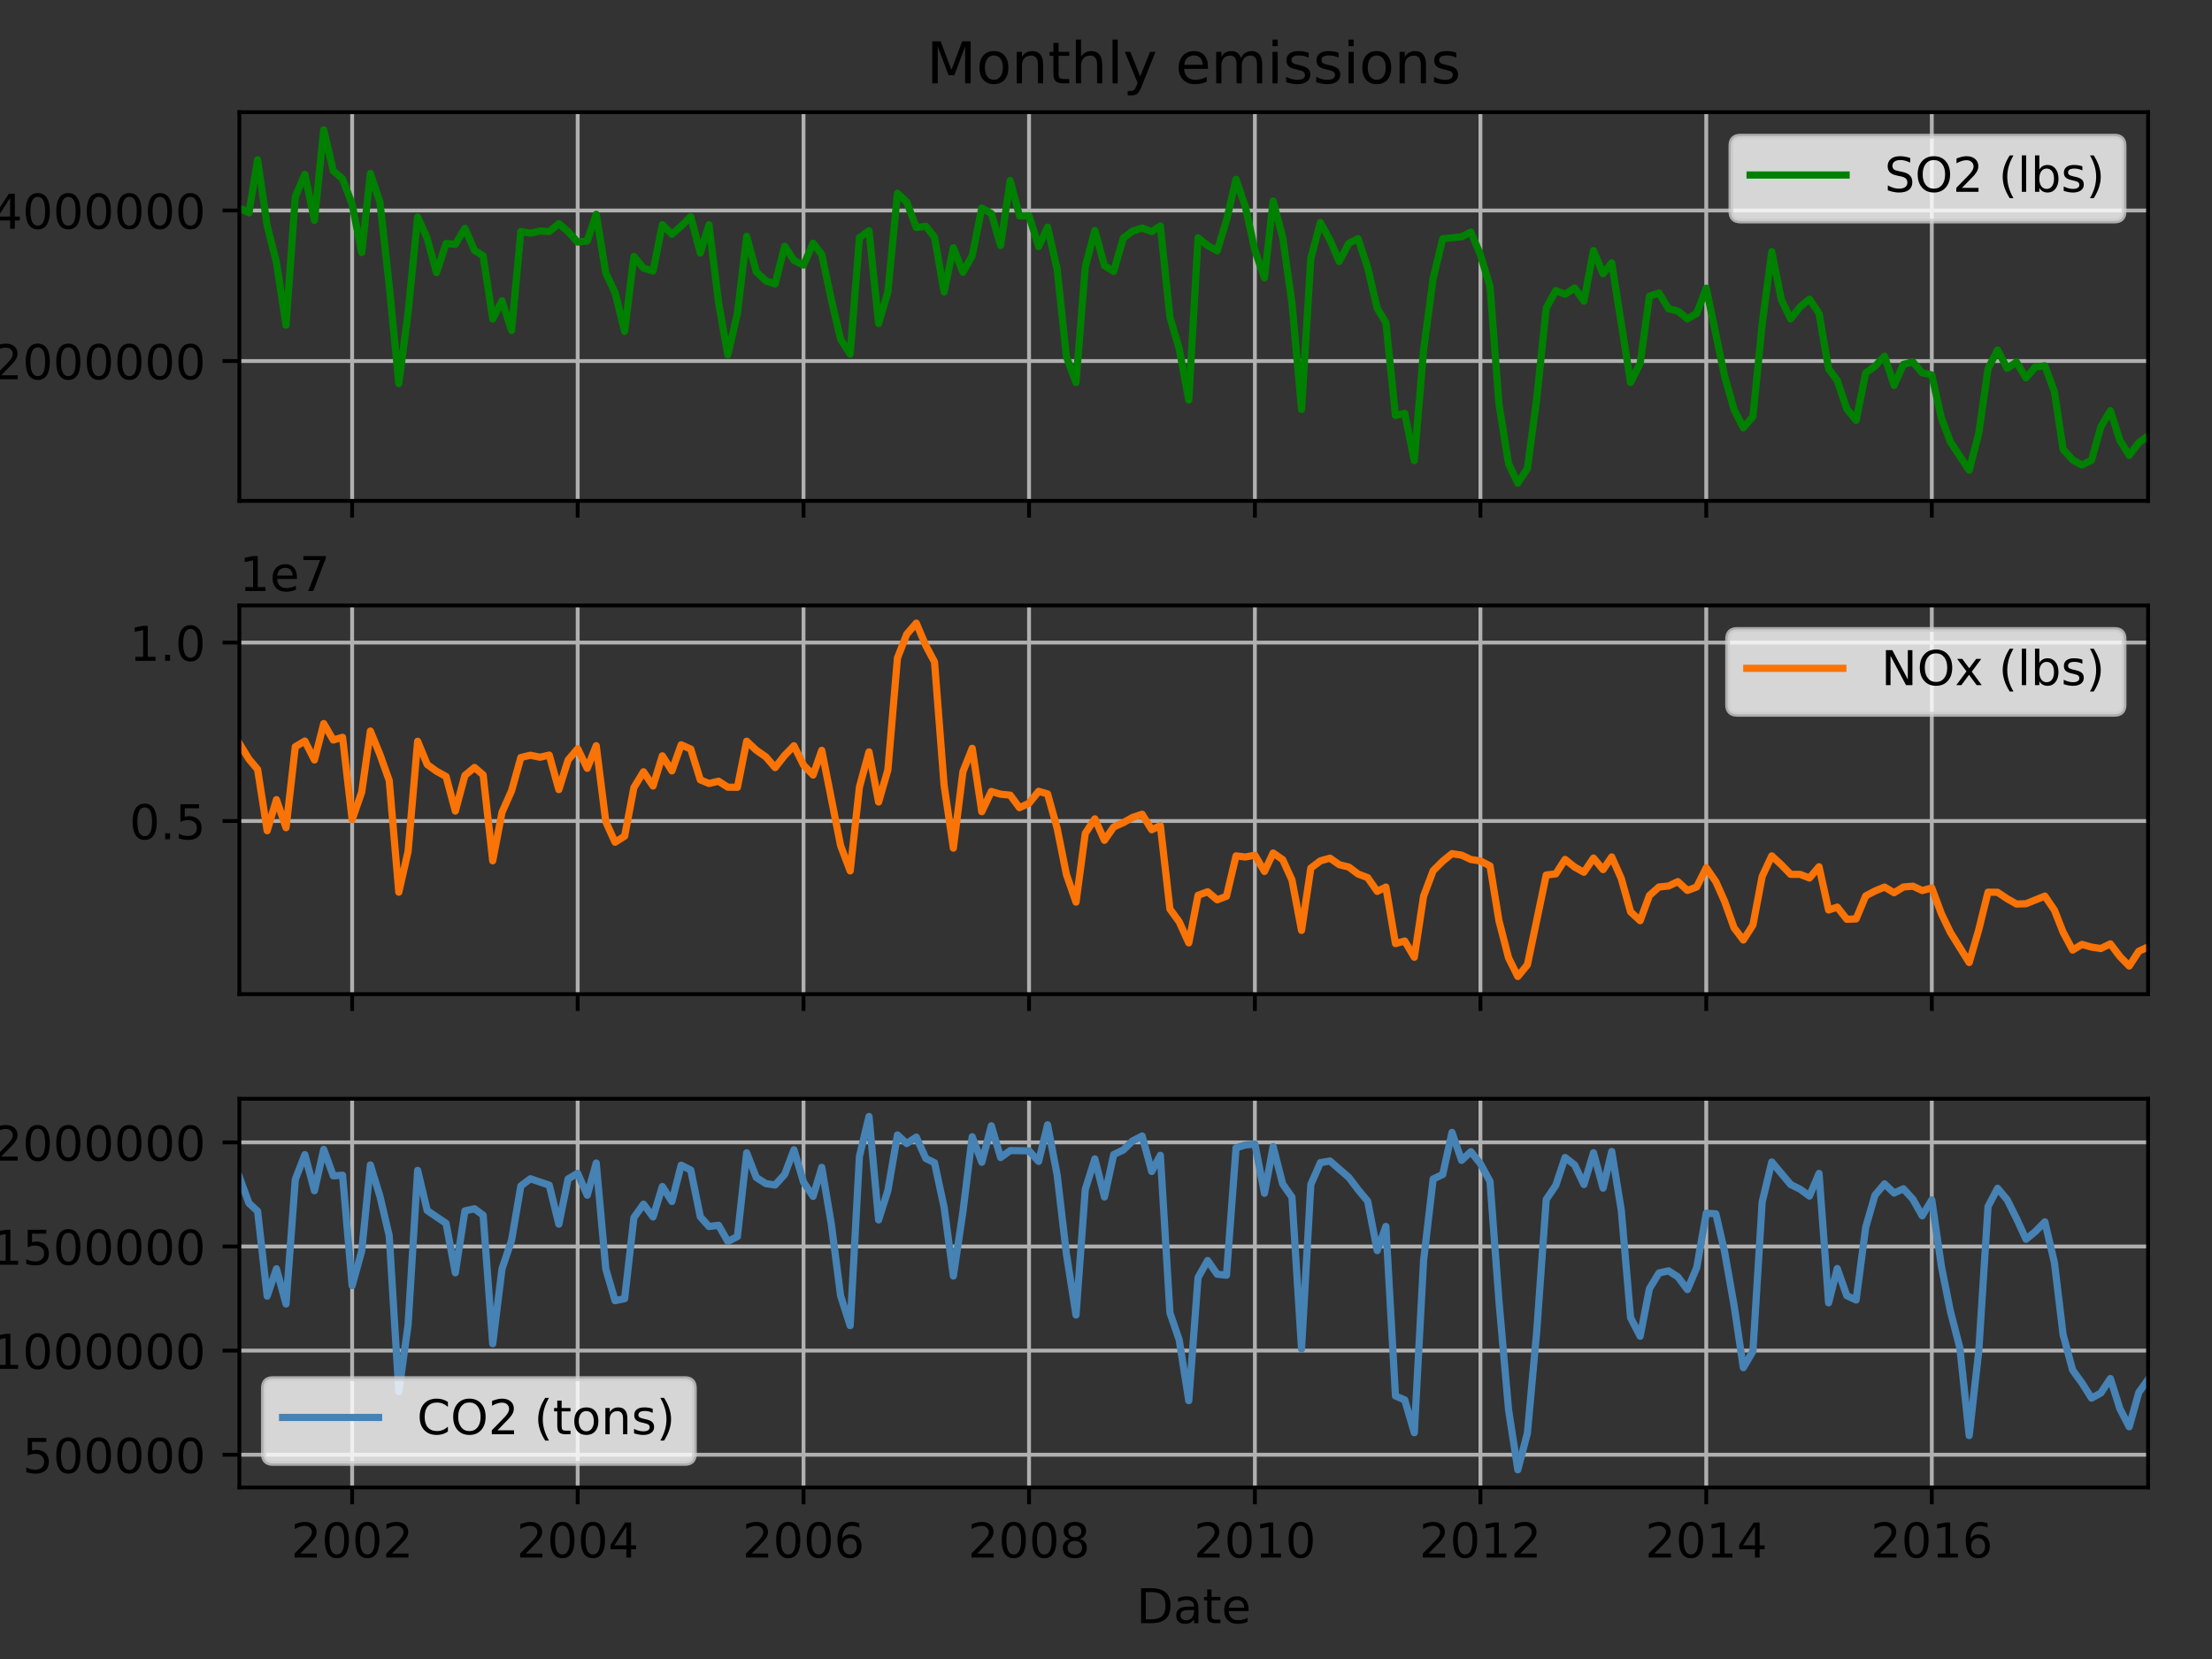 <?xml version="1.0" encoding="utf-8" standalone="no"?>
<!DOCTYPE svg PUBLIC "-//W3C//DTD SVG 1.1//EN"
  "http://www.w3.org/Graphics/SVG/1.1/DTD/svg11.dtd">
<!-- Created with matplotlib (http://matplotlib.org/) -->
<svg height="345.6pt" version="1.1" viewBox="0 0 460.8 345.6" width="460.8pt" xmlns="http://www.w3.org/2000/svg" xmlns:xlink="http://www.w3.org/1999/xlink">
 <rect x="0" y="0" width="460.8" height="345.6" fill="#333333" stroke="none"/>
 <defs>
  <style type="text/css">
*{stroke-linecap:butt;stroke-linejoin:round;}
  </style>
 </defs>
 <g id="figure_1">
  <g id="patch_1">
   <path d="M 0 345.6 
L 460.8 345.6 
L 460.8 0 
L 0 0 
z
" style="fill:none;"/>
  </g>
  <g id="axes_1">
   <g id="patch_2">
    <path d="M 49.867 104.337 
L 447.48 104.337 
L 447.48 23.365 
L 49.867 23.365 
z
" style="fill:none;"/>
   </g>
   <g id="matplotlib.axis_1">
    <g id="xtick_1">
     <g id="line2d_1">
      <path clip-path="url(#pff42ca991a)" d="M 73.358 104.337 
L 73.358 23.365 
" style="fill:none;stroke:#b0b0b0;stroke-linecap:square;stroke-width:0.8;"/>
     </g>
     <g id="line2d_2">
      <defs>
       <path d="M 0 0 
L 0 3.5 
" id="mfa0b21e664" style="stroke:#000000;stroke-width:0.8;"/>
      </defs>
      <g>
       <use style="stroke:#000000;stroke-width:0.8;" x="73.358" xlink:href="#mfa0b21e664" y="104.337"/>
      </g>
     </g>
    </g>
    <g id="xtick_2">
     <g id="line2d_3">
      <path clip-path="url(#pff42ca991a)" d="M 120.341 104.337 
L 120.341 23.365 
" style="fill:none;stroke:#b0b0b0;stroke-linecap:square;stroke-width:0.8;"/>
     </g>
     <g id="line2d_4">
      <g>
       <use style="stroke:#000000;stroke-width:0.8;" x="120.341" xlink:href="#mfa0b21e664" y="104.337"/>
      </g>
     </g>
    </g>
    <g id="xtick_3">
     <g id="line2d_5">
      <path clip-path="url(#pff42ca991a)" d="M 167.387 104.337 
L 167.387 23.365 
" style="fill:none;stroke:#b0b0b0;stroke-linecap:square;stroke-width:0.8;"/>
     </g>
     <g id="line2d_6">
      <g>
       <use style="stroke:#000000;stroke-width:0.8;" x="167.387" xlink:href="#mfa0b21e664" y="104.337"/>
      </g>
     </g>
    </g>
    <g id="xtick_4">
     <g id="line2d_7">
      <path clip-path="url(#pff42ca991a)" d="M 214.37 104.337 
L 214.37 23.365 
" style="fill:none;stroke:#b0b0b0;stroke-linecap:square;stroke-width:0.8;"/>
     </g>
     <g id="line2d_8">
      <g>
       <use style="stroke:#000000;stroke-width:0.8;" x="214.37" xlink:href="#mfa0b21e664" y="104.337"/>
      </g>
     </g>
    </g>
    <g id="xtick_5">
     <g id="line2d_9">
      <path clip-path="url(#pff42ca991a)" d="M 261.417 104.337 
L 261.417 23.365 
" style="fill:none;stroke:#b0b0b0;stroke-linecap:square;stroke-width:0.8;"/>
     </g>
     <g id="line2d_10">
      <g>
       <use style="stroke:#000000;stroke-width:0.8;" x="261.417" xlink:href="#mfa0b21e664" y="104.337"/>
      </g>
     </g>
    </g>
    <g id="xtick_6">
     <g id="line2d_11">
      <path clip-path="url(#pff42ca991a)" d="M 308.399 104.337 
L 308.399 23.365 
" style="fill:none;stroke:#b0b0b0;stroke-linecap:square;stroke-width:0.8;"/>
     </g>
     <g id="line2d_12">
      <g>
       <use style="stroke:#000000;stroke-width:0.8;" x="308.399" xlink:href="#mfa0b21e664" y="104.337"/>
      </g>
     </g>
    </g>
    <g id="xtick_7">
     <g id="line2d_13">
      <path clip-path="url(#pff42ca991a)" d="M 355.446 104.337 
L 355.446 23.365 
" style="fill:none;stroke:#b0b0b0;stroke-linecap:square;stroke-width:0.8;"/>
     </g>
     <g id="line2d_14">
      <g>
       <use style="stroke:#000000;stroke-width:0.8;" x="355.446" xlink:href="#mfa0b21e664" y="104.337"/>
      </g>
     </g>
    </g>
    <g id="xtick_8">
     <g id="line2d_15">
      <path clip-path="url(#pff42ca991a)" d="M 402.428 104.337 
L 402.428 23.365 
" style="fill:none;stroke:#b0b0b0;stroke-linecap:square;stroke-width:0.8;"/>
     </g>
     <g id="line2d_16">
      <g>
       <use style="stroke:#000000;stroke-width:0.8;" x="402.428" xlink:href="#mfa0b21e664" y="104.337"/>
      </g>
     </g>
    </g>
   </g>
   <g id="matplotlib.axis_2">
    <g id="ytick_1">
     <g id="line2d_17">
      <path clip-path="url(#pff42ca991a)" d="M 49.867 75.205 
L 447.48 75.205 
" style="fill:none;stroke:#b0b0b0;stroke-linecap:square;stroke-width:0.8;"/>
     </g>
     <g id="line2d_18">
      <defs>
       <path d="M 0 0 
L -3.5 0 
" id="ma74698d420" style="stroke:#000000;stroke-width:0.8;"/>
      </defs>
      <g>
       <use style="stroke:#000000;stroke-width:0.8;" x="49.867" xlink:href="#ma74698d420" y="75.205"/>
      </g>
     </g>
     <g id="text_1">
      <!-- 2000000 -->
      <defs>
       <path d="M 19.188 8.297 
L 53.609 8.297 
L 53.609 0 
L 7.328 0 
L 7.328 8.297 
Q 12.938 14.109 22.625 23.891 
Q 32.328 33.688 34.812 36.531 
Q 39.547 41.844 41.422 45.531 
Q 43.312 49.219 43.312 52.781 
Q 43.312 58.594 39.234 62.25 
Q 35.156 65.922 28.609 65.922 
Q 23.969 65.922 18.812 64.312 
Q 13.672 62.703 7.812 59.422 
L 7.812 69.391 
Q 13.766 71.781 18.938 73 
Q 24.125 74.219 28.422 74.219 
Q 39.75 74.219 46.484 68.547 
Q 53.219 62.891 53.219 53.422 
Q 53.219 48.922 51.531 44.891 
Q 49.859 40.875 45.406 35.406 
Q 44.188 33.984 37.641 27.219 
Q 31.109 20.453 19.188 8.297 
z
" id="DejaVuSans-32"/>
       <path d="M 31.781 66.406 
Q 24.172 66.406 20.328 58.906 
Q 16.5 51.422 16.5 36.375 
Q 16.5 21.391 20.328 13.891 
Q 24.172 6.391 31.781 6.391 
Q 39.453 6.391 43.281 13.891 
Q 47.125 21.391 47.125 36.375 
Q 47.125 51.422 43.281 58.906 
Q 39.453 66.406 31.781 66.406 
z
M 31.781 74.219 
Q 44.047 74.219 50.516 64.516 
Q 56.984 54.828 56.984 36.375 
Q 56.984 17.969 50.516 8.266 
Q 44.047 -1.422 31.781 -1.422 
Q 19.531 -1.422 13.062 8.266 
Q 6.594 17.969 6.594 36.375 
Q 6.594 54.828 13.062 64.516 
Q 19.531 74.219 31.781 74.219 
z
" id="DejaVuSans-30"/>
      </defs>
      <g transform="translate(-1.671 79.005)scale(0.1 -0.1)">
       <use xlink:href="#DejaVuSans-32"/>
       <use x="63.623" xlink:href="#DejaVuSans-30"/>
       <use x="127.246" xlink:href="#DejaVuSans-30"/>
       <use x="190.869" xlink:href="#DejaVuSans-30"/>
       <use x="254.492" xlink:href="#DejaVuSans-30"/>
       <use x="318.115" xlink:href="#DejaVuSans-30"/>
       <use x="381.738" xlink:href="#DejaVuSans-30"/>
      </g>
     </g>
    </g>
    <g id="ytick_2">
     <g id="line2d_19">
      <path clip-path="url(#pff42ca991a)" d="M 49.867 43.848 
L 447.48 43.848 
" style="fill:none;stroke:#b0b0b0;stroke-linecap:square;stroke-width:0.8;"/>
     </g>
     <g id="line2d_20">
      <g>
       <use style="stroke:#000000;stroke-width:0.8;" x="49.867" xlink:href="#ma74698d420" y="43.848"/>
      </g>
     </g>
     <g id="text_2">
      <!-- 4000000 -->
      <defs>
       <path d="M 37.797 64.312 
L 12.891 25.391 
L 37.797 25.391 
z
M 35.203 72.906 
L 47.609 72.906 
L 47.609 25.391 
L 58.016 25.391 
L 58.016 17.188 
L 47.609 17.188 
L 47.609 0 
L 37.797 0 
L 37.797 17.188 
L 4.891 17.188 
L 4.891 26.703 
z
" id="DejaVuSans-34"/>
      </defs>
      <g transform="translate(-1.671 47.647)scale(0.1 -0.1)">
       <use xlink:href="#DejaVuSans-34"/>
       <use x="63.623" xlink:href="#DejaVuSans-30"/>
       <use x="127.246" xlink:href="#DejaVuSans-30"/>
       <use x="190.869" xlink:href="#DejaVuSans-30"/>
       <use x="254.492" xlink:href="#DejaVuSans-30"/>
       <use x="318.115" xlink:href="#DejaVuSans-30"/>
       <use x="381.738" xlink:href="#DejaVuSans-30"/>
      </g>
     </g>
    </g>
   </g>
   <g id="line2d_21">
    <path clip-path="url(#pff42ca991a)" d="M 49.867 43.328 
L 51.862 44.354 
L 53.664 33.277 
L 55.659 47.059 
L 57.59 54.651 
L 59.585 67.75 
L 61.516 40.983 
L 63.511 36.322 
L 65.506 45.913 
L 67.437 27.046 
L 69.432 35.587 
L 71.363 37.246 
L 73.358 42.528 
L 75.353 52.606 
L 77.155 36.128 
L 79.151 42.113 
L 81.081 59.474 
L 83.077 79.884 
L 85.007 65.151 
L 87.002 45.201 
L 88.998 49.686 
L 90.928 56.778 
L 92.924 50.723 
L 94.854 50.905 
L 96.849 47.578 
L 98.845 52.154 
L 100.647 53.287 
L 102.642 66.458 
L 104.573 62.658 
L 106.568 68.839 
L 108.499 48.213 
L 110.494 48.584 
L 112.489 48.124 
L 114.42 48.248 
L 116.415 46.599 
L 118.346 48.252 
L 120.341 50.439 
L 122.336 50.207 
L 124.202 44.649 
L 126.197 56.863 
L 128.128 60.958 
L 130.123 69.015 
L 132.054 53.435 
L 134.049 55.845 
L 136.044 56.467 
L 137.975 46.804 
L 139.97 48.809 
L 141.901 47.114 
L 143.896 45.119 
L 145.891 52.717 
L 147.693 46.814 
L 149.689 63.033 
L 151.619 73.91 
L 153.615 65.304 
L 155.545 49.219 
L 157.54 56.611 
L 159.536 58.501 
L 161.466 59.17 
L 163.462 51.294 
L 165.392 54.254 
L 167.387 55.232 
L 169.383 50.669 
L 171.185 53.006 
L 173.18 62.418 
L 175.111 70.642 
L 177.106 73.755 
L 179.037 49.505 
L 181.032 48.081 
L 183.027 67.398 
L 184.958 60.837 
L 186.953 40.263 
L 188.884 42.078 
L 190.879 47.397 
L 192.874 47.143 
L 194.676 49.406 
L 196.671 60.823 
L 198.602 51.609 
L 200.597 56.726 
L 202.528 53.296 
L 204.523 43.348 
L 206.518 44.478 
L 208.449 51.142 
L 210.444 37.592 
L 212.375 44.995 
L 214.37 44.947 
L 216.365 51.378 
L 218.231 47.321 
L 220.227 56.117 
L 222.157 74.31 
L 224.153 79.691 
L 226.083 55.584 
L 228.078 48.016 
L 230.074 55.331 
L 232.004 56.542 
L 234 49.599 
L 235.93 48.145 
L 237.925 47.504 
L 239.921 48.247 
L 241.723 47.057 
L 243.718 66.059 
L 245.649 72.622 
L 247.644 83.349 
L 249.575 49.53 
L 251.57 51.156 
L 253.565 52.249 
L 255.496 45.918 
L 257.491 37.364 
L 259.422 43.041 
L 261.417 52.135 
L 263.412 57.887 
L 265.214 41.884 
L 267.209 49.472 
L 269.14 63.129 
L 271.135 85.281 
L 273.066 53.826 
L 275.061 46.352 
L 277.056 49.979 
L 278.987 54.475 
L 280.982 50.686 
L 282.913 49.725 
L 284.908 55.736 
L 286.903 64.232 
L 288.705 67.213 
L 290.7 86.568 
L 292.631 86.101 
L 294.626 95.949 
L 296.557 72.918 
L 298.552 57.989 
L 300.547 49.737 
L 304.473 49.336 
L 306.404 48.337 
L 308.399 53.082 
L 310.394 59.657 
L 312.261 84.18 
L 314.256 96.561 
L 316.187 100.657 
L 318.182 97.591 
L 320.113 83.209 
L 322.108 64.168 
L 324.103 60.517 
L 326.034 61.304 
L 328.029 59.994 
L 329.96 62.729 
L 331.955 52.198 
L 333.95 57.033 
L 335.752 54.751 
L 339.678 79.692 
L 341.673 75.7 
L 343.604 61.697 
L 345.599 61.042 
L 347.594 64.321 
L 349.525 64.786 
L 351.52 66.424 
L 353.451 65.299 
L 355.446 60.03 
L 359.243 78.275 
L 361.238 85.316 
L 363.169 89.11 
L 365.164 86.787 
L 367.095 67.478 
L 369.09 52.408 
L 371.085 62.397 
L 373.016 66.434 
L 375.011 63.935 
L 376.942 62.325 
L 378.937 65.28 
L 380.932 76.851 
L 382.734 79.256 
L 384.729 85.196 
L 386.66 87.577 
L 388.655 77.691 
L 390.586 76.306 
L 392.581 74.198 
L 394.576 80.283 
L 396.507 75.91 
L 398.502 75.418 
L 400.433 77.668 
L 402.428 78.111 
L 404.423 87.044 
L 406.29 92.033 
L 410.216 97.953 
L 412.211 90.285 
L 414.142 76.812 
L 416.137 72.898 
L 418.132 76.742 
L 420.063 75.421 
L 422.058 78.724 
L 423.989 76.451 
L 425.984 76.21 
L 427.979 81.626 
L 429.781 93.599 
L 431.776 95.82 
L 433.707 96.887 
L 435.702 95.874 
L 437.633 88.953 
L 439.628 85.541 
L 441.623 91.766 
L 443.554 94.852 
L 445.549 92.224 
L 447.48 90.83 
L 447.48 90.83 
" style="fill:none;stroke:#008000;stroke-linecap:square;stroke-width:1.5;"/>
   </g>
   <g id="patch_3">
    <path d="M 49.867 104.337 
L 49.867 23.365 
" style="fill:none;stroke:#000000;stroke-linecap:square;stroke-linejoin:miter;stroke-width:0.8;"/>
   </g>
   <g id="patch_4">
    <path d="M 447.48 104.337 
L 447.48 23.365 
" style="fill:none;stroke:#000000;stroke-linecap:square;stroke-linejoin:miter;stroke-width:0.8;"/>
   </g>
   <g id="patch_5">
    <path d="M 49.867 104.337 
L 447.48 104.337 
" style="fill:none;stroke:#000000;stroke-linecap:square;stroke-linejoin:miter;stroke-width:0.8;"/>
   </g>
   <g id="patch_6">
    <path d="M 49.867 23.365 
L 447.48 23.365 
" style="fill:none;stroke:#000000;stroke-linecap:square;stroke-linejoin:miter;stroke-width:0.8;"/>
   </g>
   <g id="text_3">
    <!-- Monthly emissions -->
    <defs>
     <path d="M 9.812 72.906 
L 24.516 72.906 
L 43.109 23.297 
L 61.812 72.906 
L 76.516 72.906 
L 76.516 0 
L 66.891 0 
L 66.891 64.016 
L 48.094 14.016 
L 38.188 14.016 
L 19.391 64.016 
L 19.391 0 
L 9.812 0 
z
" id="DejaVuSans-4d"/>
     <path d="M 30.609 48.391 
Q 23.391 48.391 19.188 42.75 
Q 14.984 37.109 14.984 27.297 
Q 14.984 17.484 19.156 11.844 
Q 23.344 6.203 30.609 6.203 
Q 37.797 6.203 41.984 11.859 
Q 46.188 17.531 46.188 27.297 
Q 46.188 37.016 41.984 42.703 
Q 37.797 48.391 30.609 48.391 
z
M 30.609 56 
Q 42.328 56 49.016 48.375 
Q 55.719 40.766 55.719 27.297 
Q 55.719 13.875 49.016 6.219 
Q 42.328 -1.422 30.609 -1.422 
Q 18.844 -1.422 12.172 6.219 
Q 5.516 13.875 5.516 27.297 
Q 5.516 40.766 12.172 48.375 
Q 18.844 56 30.609 56 
z
" id="DejaVuSans-6f"/>
     <path d="M 54.891 33.016 
L 54.891 0 
L 45.906 0 
L 45.906 32.719 
Q 45.906 40.484 42.875 44.328 
Q 39.844 48.188 33.797 48.188 
Q 26.516 48.188 22.312 43.547 
Q 18.109 38.922 18.109 30.906 
L 18.109 0 
L 9.078 0 
L 9.078 54.688 
L 18.109 54.688 
L 18.109 46.188 
Q 21.344 51.125 25.703 53.562 
Q 30.078 56 35.797 56 
Q 45.219 56 50.047 50.172 
Q 54.891 44.344 54.891 33.016 
z
" id="DejaVuSans-6e"/>
     <path d="M 18.312 70.219 
L 18.312 54.688 
L 36.812 54.688 
L 36.812 47.703 
L 18.312 47.703 
L 18.312 18.016 
Q 18.312 11.328 20.141 9.422 
Q 21.969 7.516 27.594 7.516 
L 36.812 7.516 
L 36.812 0 
L 27.594 0 
Q 17.188 0 13.234 3.875 
Q 9.281 7.766 9.281 18.016 
L 9.281 47.703 
L 2.688 47.703 
L 2.688 54.688 
L 9.281 54.688 
L 9.281 70.219 
z
" id="DejaVuSans-74"/>
     <path d="M 54.891 33.016 
L 54.891 0 
L 45.906 0 
L 45.906 32.719 
Q 45.906 40.484 42.875 44.328 
Q 39.844 48.188 33.797 48.188 
Q 26.516 48.188 22.312 43.547 
Q 18.109 38.922 18.109 30.906 
L 18.109 0 
L 9.078 0 
L 9.078 75.984 
L 18.109 75.984 
L 18.109 46.188 
Q 21.344 51.125 25.703 53.562 
Q 30.078 56 35.797 56 
Q 45.219 56 50.047 50.172 
Q 54.891 44.344 54.891 33.016 
z
" id="DejaVuSans-68"/>
     <path d="M 9.422 75.984 
L 18.406 75.984 
L 18.406 0 
L 9.422 0 
z
" id="DejaVuSans-6c"/>
     <path d="M 32.172 -5.078 
Q 28.375 -14.844 24.75 -17.812 
Q 21.141 -20.797 15.094 -20.797 
L 7.906 -20.797 
L 7.906 -13.281 
L 13.188 -13.281 
Q 16.891 -13.281 18.938 -11.516 
Q 21 -9.766 23.484 -3.219 
L 25.094 0.875 
L 2.984 54.688 
L 12.5 54.688 
L 29.594 11.922 
L 46.688 54.688 
L 56.203 54.688 
z
" id="DejaVuSans-79"/>
     <path id="DejaVuSans-20"/>
     <path d="M 56.203 29.594 
L 56.203 25.203 
L 14.891 25.203 
Q 15.484 15.922 20.484 11.062 
Q 25.484 6.203 34.422 6.203 
Q 39.594 6.203 44.453 7.469 
Q 49.312 8.734 54.109 11.281 
L 54.109 2.781 
Q 49.266 0.734 44.188 -0.344 
Q 39.109 -1.422 33.891 -1.422 
Q 20.797 -1.422 13.156 6.188 
Q 5.516 13.812 5.516 26.812 
Q 5.516 40.234 12.766 48.109 
Q 20.016 56 32.328 56 
Q 43.359 56 49.781 48.891 
Q 56.203 41.797 56.203 29.594 
z
M 47.219 32.234 
Q 47.125 39.594 43.094 43.984 
Q 39.062 48.391 32.422 48.391 
Q 24.906 48.391 20.391 44.141 
Q 15.875 39.891 15.188 32.172 
z
" id="DejaVuSans-65"/>
     <path d="M 52 44.188 
Q 55.375 50.25 60.062 53.125 
Q 64.75 56 71.094 56 
Q 79.641 56 84.281 50.016 
Q 88.922 44.047 88.922 33.016 
L 88.922 0 
L 79.891 0 
L 79.891 32.719 
Q 79.891 40.578 77.094 44.375 
Q 74.312 48.188 68.609 48.188 
Q 61.625 48.188 57.562 43.547 
Q 53.516 38.922 53.516 30.906 
L 53.516 0 
L 44.484 0 
L 44.484 32.719 
Q 44.484 40.625 41.703 44.406 
Q 38.922 48.188 33.109 48.188 
Q 26.219 48.188 22.156 43.531 
Q 18.109 38.875 18.109 30.906 
L 18.109 0 
L 9.078 0 
L 9.078 54.688 
L 18.109 54.688 
L 18.109 46.188 
Q 21.188 51.219 25.484 53.609 
Q 29.781 56 35.688 56 
Q 41.656 56 45.828 52.969 
Q 50 49.953 52 44.188 
z
" id="DejaVuSans-6d"/>
     <path d="M 9.422 54.688 
L 18.406 54.688 
L 18.406 0 
L 9.422 0 
z
M 9.422 75.984 
L 18.406 75.984 
L 18.406 64.594 
L 9.422 64.594 
z
" id="DejaVuSans-69"/>
     <path d="M 44.281 53.078 
L 44.281 44.578 
Q 40.484 46.531 36.375 47.5 
Q 32.281 48.484 27.875 48.484 
Q 21.188 48.484 17.844 46.438 
Q 14.5 44.391 14.5 40.281 
Q 14.5 37.156 16.891 35.375 
Q 19.281 33.594 26.516 31.984 
L 29.594 31.297 
Q 39.156 29.25 43.188 25.516 
Q 47.219 21.781 47.219 15.094 
Q 47.219 7.469 41.188 3.016 
Q 35.156 -1.422 24.609 -1.422 
Q 20.219 -1.422 15.453 -0.562 
Q 10.688 0.297 5.422 2 
L 5.422 11.281 
Q 10.406 8.688 15.234 7.391 
Q 20.062 6.109 24.812 6.109 
Q 31.156 6.109 34.562 8.281 
Q 37.984 10.453 37.984 14.406 
Q 37.984 18.062 35.516 20.016 
Q 33.062 21.969 24.703 23.781 
L 21.578 24.516 
Q 13.234 26.266 9.516 29.906 
Q 5.812 33.547 5.812 39.891 
Q 5.812 47.609 11.281 51.797 
Q 16.75 56 26.812 56 
Q 31.781 56 36.172 55.266 
Q 40.578 54.547 44.281 53.078 
z
" id="DejaVuSans-73"/>
    </defs>
    <g transform="translate(193.023 17.365)scale(0.12 -0.12)">
     <use xlink:href="#DejaVuSans-4d"/>
     <use x="86.279" xlink:href="#DejaVuSans-6f"/>
     <use x="147.461" xlink:href="#DejaVuSans-6e"/>
     <use x="210.84" xlink:href="#DejaVuSans-74"/>
     <use x="250.049" xlink:href="#DejaVuSans-68"/>
     <use x="313.428" xlink:href="#DejaVuSans-6c"/>
     <use x="341.211" xlink:href="#DejaVuSans-79"/>
     <use x="400.391" xlink:href="#DejaVuSans-20"/>
     <use x="432.178" xlink:href="#DejaVuSans-65"/>
     <use x="493.701" xlink:href="#DejaVuSans-6d"/>
     <use x="591.113" xlink:href="#DejaVuSans-69"/>
     <use x="618.896" xlink:href="#DejaVuSans-73"/>
     <use x="670.996" xlink:href="#DejaVuSans-73"/>
     <use x="723.096" xlink:href="#DejaVuSans-69"/>
     <use x="750.879" xlink:href="#DejaVuSans-6f"/>
     <use x="812.061" xlink:href="#DejaVuSans-6e"/>
     <use x="875.439" xlink:href="#DejaVuSans-73"/>
    </g>
   </g>
   <g id="legend_1">
    <g id="patch_7">
     <path d="M 362.58 46.043 
L 440.48 46.043 
Q 442.48 46.043 442.48 44.043 
L 442.48 30.365 
Q 442.48 28.365 440.48 28.365 
L 362.58 28.365 
Q 360.58 28.365 360.58 30.365 
L 360.58 44.043 
Q 360.58 46.043 362.58 46.043 
z
" style="fill:#ffffff;opacity:0.8;stroke:#cccccc;stroke-linejoin:miter;"/>
    </g>
    <g id="line2d_22">
     <path d="M 364.58 36.463 
L 384.58 36.463 
" style="fill:none;stroke:#008000;stroke-linecap:square;stroke-width:1.5;"/>
    </g>
    <g id="line2d_23"/>
    <g id="text_4">
     <!-- SO2 (lbs) -->
     <defs>
      <path d="M 53.516 70.516 
L 53.516 60.891 
Q 47.906 63.578 42.922 64.891 
Q 37.938 66.219 33.297 66.219 
Q 25.25 66.219 20.875 63.094 
Q 16.5 59.969 16.5 54.203 
Q 16.5 49.359 19.406 46.891 
Q 22.312 44.438 30.422 42.922 
L 36.375 41.703 
Q 47.406 39.594 52.656 34.297 
Q 57.906 29 57.906 20.125 
Q 57.906 9.516 50.797 4.047 
Q 43.703 -1.422 29.984 -1.422 
Q 24.812 -1.422 18.969 -0.25 
Q 13.141 0.922 6.891 3.219 
L 6.891 13.375 
Q 12.891 10.016 18.656 8.297 
Q 24.422 6.594 29.984 6.594 
Q 38.422 6.594 43.016 9.906 
Q 47.609 13.234 47.609 19.391 
Q 47.609 24.75 44.312 27.781 
Q 41.016 30.812 33.5 32.328 
L 27.484 33.5 
Q 16.453 35.688 11.516 40.375 
Q 6.594 45.062 6.594 53.422 
Q 6.594 63.094 13.406 68.656 
Q 20.219 74.219 32.172 74.219 
Q 37.312 74.219 42.625 73.281 
Q 47.953 72.359 53.516 70.516 
z
" id="DejaVuSans-53"/>
      <path d="M 39.406 66.219 
Q 28.656 66.219 22.328 58.203 
Q 16.016 50.203 16.016 36.375 
Q 16.016 22.609 22.328 14.594 
Q 28.656 6.594 39.406 6.594 
Q 50.141 6.594 56.422 14.594 
Q 62.703 22.609 62.703 36.375 
Q 62.703 50.203 56.422 58.203 
Q 50.141 66.219 39.406 66.219 
z
M 39.406 74.219 
Q 54.734 74.219 63.906 63.938 
Q 73.094 53.656 73.094 36.375 
Q 73.094 19.141 63.906 8.859 
Q 54.734 -1.422 39.406 -1.422 
Q 24.031 -1.422 14.812 8.828 
Q 5.609 19.094 5.609 36.375 
Q 5.609 53.656 14.812 63.938 
Q 24.031 74.219 39.406 74.219 
z
" id="DejaVuSans-4f"/>
      <path d="M 31 75.875 
Q 24.469 64.656 21.281 53.656 
Q 18.109 42.672 18.109 31.391 
Q 18.109 20.125 21.312 9.062 
Q 24.516 -2 31 -13.188 
L 23.188 -13.188 
Q 15.875 -1.703 12.234 9.375 
Q 8.594 20.453 8.594 31.391 
Q 8.594 42.281 12.203 53.312 
Q 15.828 64.359 23.188 75.875 
z
" id="DejaVuSans-28"/>
      <path d="M 48.688 27.297 
Q 48.688 37.203 44.609 42.844 
Q 40.531 48.484 33.406 48.484 
Q 26.266 48.484 22.188 42.844 
Q 18.109 37.203 18.109 27.297 
Q 18.109 17.391 22.188 11.75 
Q 26.266 6.109 33.406 6.109 
Q 40.531 6.109 44.609 11.75 
Q 48.688 17.391 48.688 27.297 
z
M 18.109 46.391 
Q 20.953 51.266 25.266 53.625 
Q 29.594 56 35.594 56 
Q 45.562 56 51.781 48.094 
Q 58.016 40.188 58.016 27.297 
Q 58.016 14.406 51.781 6.484 
Q 45.562 -1.422 35.594 -1.422 
Q 29.594 -1.422 25.266 0.953 
Q 20.953 3.328 18.109 8.203 
L 18.109 0 
L 9.078 0 
L 9.078 75.984 
L 18.109 75.984 
z
" id="DejaVuSans-62"/>
      <path d="M 8.016 75.875 
L 15.828 75.875 
Q 23.141 64.359 26.781 53.312 
Q 30.422 42.281 30.422 31.391 
Q 30.422 20.453 26.781 9.375 
Q 23.141 -1.703 15.828 -13.188 
L 8.016 -13.188 
Q 14.5 -2 17.703 9.062 
Q 20.906 20.125 20.906 31.391 
Q 20.906 42.672 17.703 53.656 
Q 14.5 64.656 8.016 75.875 
z
" id="DejaVuSans-29"/>
     </defs>
     <g transform="translate(392.58 39.963)scale(0.1 -0.1)">
      <use xlink:href="#DejaVuSans-53"/>
      <use x="63.477" xlink:href="#DejaVuSans-4f"/>
      <use x="142.188" xlink:href="#DejaVuSans-32"/>
      <use x="205.811" xlink:href="#DejaVuSans-20"/>
      <use x="237.598" xlink:href="#DejaVuSans-28"/>
      <use x="276.611" xlink:href="#DejaVuSans-6c"/>
      <use x="304.395" xlink:href="#DejaVuSans-62"/>
      <use x="367.871" xlink:href="#DejaVuSans-73"/>
      <use x="419.971" xlink:href="#DejaVuSans-29"/>
     </g>
    </g>
   </g>
  </g>
  <g id="axes_2">
   <g id="patch_8">
    <path d="M 49.867 207.1 
L 447.48 207.1 
L 447.48 126.128 
L 49.867 126.128 
z
" style="fill:none;"/>
   </g>
   <g id="matplotlib.axis_3">
    <g id="xtick_9">
     <g id="line2d_24">
      <path clip-path="url(#pfcf0980a2a)" d="M 73.358 207.1 
L 73.358 126.128 
" style="fill:none;stroke:#b0b0b0;stroke-linecap:square;stroke-width:0.8;"/>
     </g>
     <g id="line2d_25">
      <g>
       <use style="stroke:#000000;stroke-width:0.8;" x="73.358" xlink:href="#mfa0b21e664" y="207.1"/>
      </g>
     </g>
    </g>
    <g id="xtick_10">
     <g id="line2d_26">
      <path clip-path="url(#pfcf0980a2a)" d="M 120.341 207.1 
L 120.341 126.128 
" style="fill:none;stroke:#b0b0b0;stroke-linecap:square;stroke-width:0.8;"/>
     </g>
     <g id="line2d_27">
      <g>
       <use style="stroke:#000000;stroke-width:0.8;" x="120.341" xlink:href="#mfa0b21e664" y="207.1"/>
      </g>
     </g>
    </g>
    <g id="xtick_11">
     <g id="line2d_28">
      <path clip-path="url(#pfcf0980a2a)" d="M 167.387 207.1 
L 167.387 126.128 
" style="fill:none;stroke:#b0b0b0;stroke-linecap:square;stroke-width:0.8;"/>
     </g>
     <g id="line2d_29">
      <g>
       <use style="stroke:#000000;stroke-width:0.8;" x="167.387" xlink:href="#mfa0b21e664" y="207.1"/>
      </g>
     </g>
    </g>
    <g id="xtick_12">
     <g id="line2d_30">
      <path clip-path="url(#pfcf0980a2a)" d="M 214.37 207.1 
L 214.37 126.128 
" style="fill:none;stroke:#b0b0b0;stroke-linecap:square;stroke-width:0.8;"/>
     </g>
     <g id="line2d_31">
      <g>
       <use style="stroke:#000000;stroke-width:0.8;" x="214.37" xlink:href="#mfa0b21e664" y="207.1"/>
      </g>
     </g>
    </g>
    <g id="xtick_13">
     <g id="line2d_32">
      <path clip-path="url(#pfcf0980a2a)" d="M 261.417 207.1 
L 261.417 126.128 
" style="fill:none;stroke:#b0b0b0;stroke-linecap:square;stroke-width:0.8;"/>
     </g>
     <g id="line2d_33">
      <g>
       <use style="stroke:#000000;stroke-width:0.8;" x="261.417" xlink:href="#mfa0b21e664" y="207.1"/>
      </g>
     </g>
    </g>
    <g id="xtick_14">
     <g id="line2d_34">
      <path clip-path="url(#pfcf0980a2a)" d="M 308.399 207.1 
L 308.399 126.128 
" style="fill:none;stroke:#b0b0b0;stroke-linecap:square;stroke-width:0.8;"/>
     </g>
     <g id="line2d_35">
      <g>
       <use style="stroke:#000000;stroke-width:0.8;" x="308.399" xlink:href="#mfa0b21e664" y="207.1"/>
      </g>
     </g>
    </g>
    <g id="xtick_15">
     <g id="line2d_36">
      <path clip-path="url(#pfcf0980a2a)" d="M 355.446 207.1 
L 355.446 126.128 
" style="fill:none;stroke:#b0b0b0;stroke-linecap:square;stroke-width:0.8;"/>
     </g>
     <g id="line2d_37">
      <g>
       <use style="stroke:#000000;stroke-width:0.8;" x="355.446" xlink:href="#mfa0b21e664" y="207.1"/>
      </g>
     </g>
    </g>
    <g id="xtick_16">
     <g id="line2d_38">
      <path clip-path="url(#pfcf0980a2a)" d="M 402.428 207.1 
L 402.428 126.128 
" style="fill:none;stroke:#b0b0b0;stroke-linecap:square;stroke-width:0.8;"/>
     </g>
     <g id="line2d_39">
      <g>
       <use style="stroke:#000000;stroke-width:0.8;" x="402.428" xlink:href="#mfa0b21e664" y="207.1"/>
      </g>
     </g>
    </g>
   </g>
   <g id="matplotlib.axis_4">
    <g id="ytick_3">
     <g id="line2d_40">
      <path clip-path="url(#pfcf0980a2a)" d="M 49.867 171.031 
L 447.48 171.031 
" style="fill:none;stroke:#b0b0b0;stroke-linecap:square;stroke-width:0.8;"/>
     </g>
     <g id="line2d_41">
      <g>
       <use style="stroke:#000000;stroke-width:0.8;" x="49.867" xlink:href="#ma74698d420" y="171.031"/>
      </g>
     </g>
     <g id="text_5">
      <!-- 0.5 -->
      <defs>
       <path d="M 10.688 12.406 
L 21 12.406 
L 21 0 
L 10.688 0 
z
" id="DejaVuSans-2e"/>
       <path d="M 10.797 72.906 
L 49.516 72.906 
L 49.516 64.594 
L 19.828 64.594 
L 19.828 46.734 
Q 21.969 47.469 24.109 47.828 
Q 26.266 48.188 28.422 48.188 
Q 40.625 48.188 47.75 41.5 
Q 54.891 34.812 54.891 23.391 
Q 54.891 11.625 47.562 5.094 
Q 40.234 -1.422 26.906 -1.422 
Q 22.312 -1.422 17.547 -0.641 
Q 12.797 0.141 7.719 1.703 
L 7.719 11.625 
Q 12.109 9.234 16.797 8.062 
Q 21.484 6.891 26.703 6.891 
Q 35.156 6.891 40.078 11.328 
Q 45.016 15.766 45.016 23.391 
Q 45.016 31 40.078 35.438 
Q 35.156 39.891 26.703 39.891 
Q 22.75 39.891 18.812 39.016 
Q 14.891 38.141 10.797 36.281 
z
" id="DejaVuSans-35"/>
      </defs>
      <g transform="translate(26.964 174.831)scale(0.1 -0.1)">
       <use xlink:href="#DejaVuSans-30"/>
       <use x="63.623" xlink:href="#DejaVuSans-2e"/>
       <use x="95.41" xlink:href="#DejaVuSans-35"/>
      </g>
     </g>
    </g>
    <g id="ytick_4">
     <g id="line2d_42">
      <path clip-path="url(#pfcf0980a2a)" d="M 49.867 133.861 
L 447.48 133.861 
" style="fill:none;stroke:#b0b0b0;stroke-linecap:square;stroke-width:0.8;"/>
     </g>
     <g id="line2d_43">
      <g>
       <use style="stroke:#000000;stroke-width:0.8;" x="49.867" xlink:href="#ma74698d420" y="133.861"/>
      </g>
     </g>
     <g id="text_6">
      <!-- 1.0 -->
      <defs>
       <path d="M 12.406 8.297 
L 28.516 8.297 
L 28.516 63.922 
L 10.984 60.406 
L 10.984 69.391 
L 28.422 72.906 
L 38.281 72.906 
L 38.281 8.297 
L 54.391 8.297 
L 54.391 0 
L 12.406 0 
z
" id="DejaVuSans-31"/>
      </defs>
      <g transform="translate(26.964 137.66)scale(0.1 -0.1)">
       <use xlink:href="#DejaVuSans-31"/>
       <use x="63.623" xlink:href="#DejaVuSans-2e"/>
       <use x="95.41" xlink:href="#DejaVuSans-30"/>
      </g>
     </g>
    </g>
    <g id="text_7">
     <!-- 1e7 -->
     <defs>
      <path d="M 8.203 72.906 
L 55.078 72.906 
L 55.078 68.703 
L 28.609 0 
L 18.312 0 
L 43.219 64.594 
L 8.203 64.594 
z
" id="DejaVuSans-37"/>
     </defs>
     <g transform="translate(49.867 123.128)scale(0.1 -0.1)">
      <use xlink:href="#DejaVuSans-31"/>
      <use x="63.623" xlink:href="#DejaVuSans-65"/>
      <use x="125.146" xlink:href="#DejaVuSans-37"/>
     </g>
    </g>
   </g>
   <g id="line2d_44">
    <path clip-path="url(#pfcf0980a2a)" d="M 49.867 154.884 
L 51.862 158.14 
L 53.664 160.28 
L 55.659 173.06 
L 57.59 166.577 
L 59.585 172.426 
L 61.516 155.554 
L 63.511 154.377 
L 65.506 158.316 
L 67.437 150.737 
L 69.432 154.158 
L 71.363 153.591 
L 73.358 170.741 
L 75.353 165.005 
L 77.155 152.294 
L 79.151 157.18 
L 81.081 162.598 
L 83.077 185.857 
L 85.007 177.374 
L 87.002 154.422 
L 88.998 159.259 
L 90.928 160.658 
L 92.924 161.761 
L 94.854 168.957 
L 96.849 161.537 
L 98.845 159.873 
L 100.647 161.42 
L 102.642 179.326 
L 104.573 169.231 
L 106.568 164.742 
L 108.499 157.808 
L 110.494 157.327 
L 112.489 157.744 
L 114.42 157.3 
L 116.415 164.488 
L 118.346 158.326 
L 120.341 155.986 
L 122.336 160.059 
L 124.202 155.347 
L 126.197 171.179 
L 128.128 175.449 
L 130.123 174.187 
L 132.054 164.066 
L 134.049 160.779 
L 136.044 163.74 
L 137.975 157.453 
L 139.97 160.59 
L 141.901 155.157 
L 143.896 156.045 
L 145.891 162.464 
L 147.693 163.212 
L 149.689 162.744 
L 151.619 163.987 
L 153.615 164.008 
L 155.545 154.407 
L 157.54 156.272 
L 159.536 157.664 
L 161.466 159.903 
L 163.462 157.356 
L 165.392 155.355 
L 167.387 159.376 
L 169.383 161.453 
L 171.185 156.313 
L 175.111 176.142 
L 177.106 181.427 
L 179.037 163.925 
L 181.032 156.632 
L 183.027 167.077 
L 184.958 160.41 
L 186.953 137.081 
L 188.884 132.135 
L 190.879 129.809 
L 192.874 134.511 
L 194.676 137.882 
L 196.671 163.568 
L 198.602 176.685 
L 200.597 160.754 
L 202.528 155.89 
L 204.523 169.089 
L 206.518 164.872 
L 208.449 165.45 
L 210.444 165.639 
L 212.375 168.255 
L 214.37 167.331 
L 216.365 164.844 
L 218.231 165.388 
L 220.227 172.56 
L 222.157 182.183 
L 224.153 187.924 
L 226.083 173.611 
L 228.078 170.574 
L 230.074 175.054 
L 232.004 172.272 
L 234 171.383 
L 235.93 170.289 
L 237.925 169.622 
L 239.921 172.846 
L 241.723 171.994 
L 243.718 189.369 
L 245.649 192.029 
L 247.644 196.424 
L 249.575 186.509 
L 251.57 185.77 
L 253.565 187.453 
L 255.496 186.703 
L 257.491 178.295 
L 259.422 178.528 
L 261.417 178.15 
L 263.412 181.54 
L 265.214 177.696 
L 267.209 179.077 
L 269.14 183.315 
L 271.135 193.818 
L 273.066 180.842 
L 275.061 179.33 
L 277.056 178.772 
L 278.987 180.134 
L 280.982 180.624 
L 282.913 182.069 
L 284.908 182.828 
L 286.903 185.684 
L 288.705 184.791 
L 290.7 196.563 
L 292.631 196.036 
L 294.626 199.413 
L 296.557 186.691 
L 298.552 181.39 
L 300.547 179.395 
L 302.478 177.833 
L 304.473 178.14 
L 306.404 179.048 
L 308.399 179.363 
L 310.394 180.374 
L 312.261 191.8 
L 314.256 199.536 
L 316.187 203.42 
L 318.182 200.993 
L 322.108 182.281 
L 324.103 182.042 
L 326.034 179.033 
L 328.029 180.633 
L 329.96 181.707 
L 331.955 178.745 
L 333.95 181.159 
L 335.752 178.516 
L 337.747 183.029 
L 339.678 189.947 
L 341.673 191.796 
L 343.604 186.542 
L 345.599 184.771 
L 347.594 184.577 
L 349.525 183.657 
L 351.52 185.496 
L 353.451 184.774 
L 355.446 180.78 
L 357.441 183.667 
L 359.243 187.709 
L 361.238 193.276 
L 363.169 195.825 
L 365.164 192.713 
L 367.095 182.563 
L 369.09 178.293 
L 371.085 180.146 
L 373.016 182.136 
L 375.011 182.151 
L 376.942 182.905 
L 378.937 180.56 
L 380.932 189.571 
L 382.734 188.965 
L 384.729 191.499 
L 386.66 191.428 
L 388.655 186.638 
L 390.586 185.617 
L 392.581 184.79 
L 394.576 185.973 
L 396.507 184.774 
L 398.502 184.609 
L 400.433 185.514 
L 402.428 184.979 
L 404.423 190.332 
L 406.29 194.217 
L 410.216 200.518 
L 412.211 193.671 
L 414.142 185.857 
L 416.137 185.88 
L 418.132 187.225 
L 420.063 188.325 
L 422.058 188.265 
L 425.984 186.674 
L 427.979 189.605 
L 429.781 194.192 
L 431.776 197.917 
L 433.707 196.741 
L 435.702 197.299 
L 437.633 197.598 
L 439.628 196.628 
L 441.623 199.266 
L 443.554 201.242 
L 445.549 198.165 
L 447.48 197.264 
L 447.48 197.264 
" style="fill:none;stroke:#f97306;stroke-linecap:square;stroke-width:1.5;"/>
   </g>
   <g id="patch_9">
    <path d="M 49.867 207.1 
L 49.867 126.128 
" style="fill:none;stroke:#000000;stroke-linecap:square;stroke-linejoin:miter;stroke-width:0.8;"/>
   </g>
   <g id="patch_10">
    <path d="M 447.48 207.1 
L 447.48 126.128 
" style="fill:none;stroke:#000000;stroke-linecap:square;stroke-linejoin:miter;stroke-width:0.8;"/>
   </g>
   <g id="patch_11">
    <path d="M 49.867 207.1 
L 447.48 207.1 
" style="fill:none;stroke:#000000;stroke-linecap:square;stroke-linejoin:miter;stroke-width:0.8;"/>
   </g>
   <g id="patch_12">
    <path d="M 49.867 126.128 
L 447.48 126.128 
" style="fill:none;stroke:#000000;stroke-linecap:square;stroke-linejoin:miter;stroke-width:0.8;"/>
   </g>
   <g id="legend_2">
    <g id="patch_13">
     <path d="M 361.891 148.806 
L 440.48 148.806 
Q 442.48 148.806 442.48 146.806 
L 442.48 133.128 
Q 442.48 131.128 440.48 131.128 
L 361.891 131.128 
Q 359.891 131.128 359.891 133.128 
L 359.891 146.806 
Q 359.891 148.806 361.891 148.806 
z
" style="fill:#ffffff;opacity:0.8;stroke:#cccccc;stroke-linejoin:miter;"/>
    </g>
    <g id="line2d_45">
     <path d="M 363.891 139.227 
L 383.891 139.227 
" style="fill:none;stroke:#f97306;stroke-linecap:square;stroke-width:1.5;"/>
    </g>
    <g id="line2d_46"/>
    <g id="text_8">
     <!-- NOx (lbs) -->
     <defs>
      <path d="M 9.812 72.906 
L 23.094 72.906 
L 55.422 11.922 
L 55.422 72.906 
L 64.984 72.906 
L 64.984 0 
L 51.703 0 
L 19.391 60.984 
L 19.391 0 
L 9.812 0 
z
" id="DejaVuSans-4e"/>
      <path d="M 54.891 54.688 
L 35.109 28.078 
L 55.906 0 
L 45.312 0 
L 29.391 21.484 
L 13.484 0 
L 2.875 0 
L 24.125 28.609 
L 4.688 54.688 
L 15.281 54.688 
L 29.781 35.203 
L 44.281 54.688 
z
" id="DejaVuSans-78"/>
     </defs>
     <g transform="translate(391.891 142.727)scale(0.1 -0.1)">
      <use xlink:href="#DejaVuSans-4e"/>
      <use x="74.805" xlink:href="#DejaVuSans-4f"/>
      <use x="153.516" xlink:href="#DejaVuSans-78"/>
      <use x="212.695" xlink:href="#DejaVuSans-20"/>
      <use x="244.482" xlink:href="#DejaVuSans-28"/>
      <use x="283.496" xlink:href="#DejaVuSans-6c"/>
      <use x="311.279" xlink:href="#DejaVuSans-62"/>
      <use x="374.756" xlink:href="#DejaVuSans-73"/>
      <use x="426.855" xlink:href="#DejaVuSans-29"/>
     </g>
    </g>
   </g>
  </g>
  <g id="axes_3">
   <g id="patch_14">
    <path d="M 49.867 309.863 
L 447.48 309.863 
L 447.48 228.891 
L 49.867 228.891 
z
" style="fill:none;"/>
   </g>
   <g id="matplotlib.axis_5">
    <g id="xtick_17">
     <g id="line2d_47">
      <path clip-path="url(#pdade5217cd)" d="M 73.358 309.863 
L 73.358 228.891 
" style="fill:none;stroke:#b0b0b0;stroke-linecap:square;stroke-width:0.8;"/>
     </g>
     <g id="line2d_48">
      <g>
       <use style="stroke:#000000;stroke-width:0.8;" x="73.358" xlink:href="#mfa0b21e664" y="309.863"/>
      </g>
     </g>
     <g id="text_9">
      <!-- 2002 -->
      <g transform="translate(60.633 324.462)scale(0.1 -0.1)">
       <use xlink:href="#DejaVuSans-32"/>
       <use x="63.623" xlink:href="#DejaVuSans-30"/>
       <use x="127.246" xlink:href="#DejaVuSans-30"/>
       <use x="190.869" xlink:href="#DejaVuSans-32"/>
      </g>
     </g>
    </g>
    <g id="xtick_18">
     <g id="line2d_49">
      <path clip-path="url(#pdade5217cd)" d="M 120.341 309.863 
L 120.341 228.891 
" style="fill:none;stroke:#b0b0b0;stroke-linecap:square;stroke-width:0.8;"/>
     </g>
     <g id="line2d_50">
      <g>
       <use style="stroke:#000000;stroke-width:0.8;" x="120.341" xlink:href="#mfa0b21e664" y="309.863"/>
      </g>
     </g>
     <g id="text_10">
      <!-- 2004 -->
      <g transform="translate(107.616 324.462)scale(0.1 -0.1)">
       <use xlink:href="#DejaVuSans-32"/>
       <use x="63.623" xlink:href="#DejaVuSans-30"/>
       <use x="127.246" xlink:href="#DejaVuSans-30"/>
       <use x="190.869" xlink:href="#DejaVuSans-34"/>
      </g>
     </g>
    </g>
    <g id="xtick_19">
     <g id="line2d_51">
      <path clip-path="url(#pdade5217cd)" d="M 167.387 309.863 
L 167.387 228.891 
" style="fill:none;stroke:#b0b0b0;stroke-linecap:square;stroke-width:0.8;"/>
     </g>
     <g id="line2d_52">
      <g>
       <use style="stroke:#000000;stroke-width:0.8;" x="167.387" xlink:href="#mfa0b21e664" y="309.863"/>
      </g>
     </g>
     <g id="text_11">
      <!-- 2006 -->
      <defs>
       <path d="M 33.016 40.375 
Q 26.375 40.375 22.484 35.828 
Q 18.609 31.297 18.609 23.391 
Q 18.609 15.531 22.484 10.953 
Q 26.375 6.391 33.016 6.391 
Q 39.656 6.391 43.531 10.953 
Q 47.406 15.531 47.406 23.391 
Q 47.406 31.297 43.531 35.828 
Q 39.656 40.375 33.016 40.375 
z
M 52.594 71.297 
L 52.594 62.312 
Q 48.875 64.062 45.094 64.984 
Q 41.312 65.922 37.594 65.922 
Q 27.828 65.922 22.672 59.328 
Q 17.531 52.734 16.797 39.406 
Q 19.672 43.656 24.016 45.922 
Q 28.375 48.188 33.594 48.188 
Q 44.578 48.188 50.953 41.516 
Q 57.328 34.859 57.328 23.391 
Q 57.328 12.156 50.688 5.359 
Q 44.047 -1.422 33.016 -1.422 
Q 20.359 -1.422 13.672 8.266 
Q 6.984 17.969 6.984 36.375 
Q 6.984 53.656 15.188 63.938 
Q 23.391 74.219 37.203 74.219 
Q 40.922 74.219 44.703 73.484 
Q 48.484 72.75 52.594 71.297 
z
" id="DejaVuSans-36"/>
      </defs>
      <g transform="translate(154.662 324.462)scale(0.1 -0.1)">
       <use xlink:href="#DejaVuSans-32"/>
       <use x="63.623" xlink:href="#DejaVuSans-30"/>
       <use x="127.246" xlink:href="#DejaVuSans-30"/>
       <use x="190.869" xlink:href="#DejaVuSans-36"/>
      </g>
     </g>
    </g>
    <g id="xtick_20">
     <g id="line2d_53">
      <path clip-path="url(#pdade5217cd)" d="M 214.37 309.863 
L 214.37 228.891 
" style="fill:none;stroke:#b0b0b0;stroke-linecap:square;stroke-width:0.8;"/>
     </g>
     <g id="line2d_54">
      <g>
       <use style="stroke:#000000;stroke-width:0.8;" x="214.37" xlink:href="#mfa0b21e664" y="309.863"/>
      </g>
     </g>
     <g id="text_12">
      <!-- 2008 -->
      <defs>
       <path d="M 31.781 34.625 
Q 24.75 34.625 20.719 30.859 
Q 16.703 27.094 16.703 20.516 
Q 16.703 13.922 20.719 10.156 
Q 24.75 6.391 31.781 6.391 
Q 38.812 6.391 42.859 10.172 
Q 46.922 13.969 46.922 20.516 
Q 46.922 27.094 42.891 30.859 
Q 38.875 34.625 31.781 34.625 
z
M 21.922 38.812 
Q 15.578 40.375 12.031 44.719 
Q 8.5 49.078 8.5 55.328 
Q 8.5 64.062 14.719 69.141 
Q 20.953 74.219 31.781 74.219 
Q 42.672 74.219 48.875 69.141 
Q 55.078 64.062 55.078 55.328 
Q 55.078 49.078 51.531 44.719 
Q 48 40.375 41.703 38.812 
Q 48.828 37.156 52.797 32.312 
Q 56.781 27.484 56.781 20.516 
Q 56.781 9.906 50.312 4.234 
Q 43.844 -1.422 31.781 -1.422 
Q 19.734 -1.422 13.25 4.234 
Q 6.781 9.906 6.781 20.516 
Q 6.781 27.484 10.781 32.312 
Q 14.797 37.156 21.922 38.812 
z
M 18.312 54.391 
Q 18.312 48.734 21.844 45.562 
Q 25.391 42.391 31.781 42.391 
Q 38.141 42.391 41.719 45.562 
Q 45.312 48.734 45.312 54.391 
Q 45.312 60.062 41.719 63.234 
Q 38.141 66.406 31.781 66.406 
Q 25.391 66.406 21.844 63.234 
Q 18.312 60.062 18.312 54.391 
z
" id="DejaVuSans-38"/>
      </defs>
      <g transform="translate(201.645 324.462)scale(0.1 -0.1)">
       <use xlink:href="#DejaVuSans-32"/>
       <use x="63.623" xlink:href="#DejaVuSans-30"/>
       <use x="127.246" xlink:href="#DejaVuSans-30"/>
       <use x="190.869" xlink:href="#DejaVuSans-38"/>
      </g>
     </g>
    </g>
    <g id="xtick_21">
     <g id="line2d_55">
      <path clip-path="url(#pdade5217cd)" d="M 261.417 309.863 
L 261.417 228.891 
" style="fill:none;stroke:#b0b0b0;stroke-linecap:square;stroke-width:0.8;"/>
     </g>
     <g id="line2d_56">
      <g>
       <use style="stroke:#000000;stroke-width:0.8;" x="261.417" xlink:href="#mfa0b21e664" y="309.863"/>
      </g>
     </g>
     <g id="text_13">
      <!-- 2010 -->
      <g transform="translate(248.692 324.462)scale(0.1 -0.1)">
       <use xlink:href="#DejaVuSans-32"/>
       <use x="63.623" xlink:href="#DejaVuSans-30"/>
       <use x="127.246" xlink:href="#DejaVuSans-31"/>
       <use x="190.869" xlink:href="#DejaVuSans-30"/>
      </g>
     </g>
    </g>
    <g id="xtick_22">
     <g id="line2d_57">
      <path clip-path="url(#pdade5217cd)" d="M 308.399 309.863 
L 308.399 228.891 
" style="fill:none;stroke:#b0b0b0;stroke-linecap:square;stroke-width:0.8;"/>
     </g>
     <g id="line2d_58">
      <g>
       <use style="stroke:#000000;stroke-width:0.8;" x="308.399" xlink:href="#mfa0b21e664" y="309.863"/>
      </g>
     </g>
     <g id="text_14">
      <!-- 2012 -->
      <g transform="translate(295.674 324.462)scale(0.1 -0.1)">
       <use xlink:href="#DejaVuSans-32"/>
       <use x="63.623" xlink:href="#DejaVuSans-30"/>
       <use x="127.246" xlink:href="#DejaVuSans-31"/>
       <use x="190.869" xlink:href="#DejaVuSans-32"/>
      </g>
     </g>
    </g>
    <g id="xtick_23">
     <g id="line2d_59">
      <path clip-path="url(#pdade5217cd)" d="M 355.446 309.863 
L 355.446 228.891 
" style="fill:none;stroke:#b0b0b0;stroke-linecap:square;stroke-width:0.8;"/>
     </g>
     <g id="line2d_60">
      <g>
       <use style="stroke:#000000;stroke-width:0.8;" x="355.446" xlink:href="#mfa0b21e664" y="309.863"/>
      </g>
     </g>
     <g id="text_15">
      <!-- 2014 -->
      <g transform="translate(342.721 324.462)scale(0.1 -0.1)">
       <use xlink:href="#DejaVuSans-32"/>
       <use x="63.623" xlink:href="#DejaVuSans-30"/>
       <use x="127.246" xlink:href="#DejaVuSans-31"/>
       <use x="190.869" xlink:href="#DejaVuSans-34"/>
      </g>
     </g>
    </g>
    <g id="xtick_24">
     <g id="line2d_61">
      <path clip-path="url(#pdade5217cd)" d="M 402.428 309.863 
L 402.428 228.891 
" style="fill:none;stroke:#b0b0b0;stroke-linecap:square;stroke-width:0.8;"/>
     </g>
     <g id="line2d_62">
      <g>
       <use style="stroke:#000000;stroke-width:0.8;" x="402.428" xlink:href="#mfa0b21e664" y="309.863"/>
      </g>
     </g>
     <g id="text_16">
      <!-- 2016 -->
      <g transform="translate(389.703 324.462)scale(0.1 -0.1)">
       <use xlink:href="#DejaVuSans-32"/>
       <use x="63.623" xlink:href="#DejaVuSans-30"/>
       <use x="127.246" xlink:href="#DejaVuSans-31"/>
       <use x="190.869" xlink:href="#DejaVuSans-36"/>
      </g>
     </g>
    </g>
    <g id="text_17">
     <!-- Date -->
     <defs>
      <path d="M 19.672 64.797 
L 19.672 8.109 
L 31.594 8.109 
Q 46.688 8.109 53.688 14.938 
Q 60.688 21.781 60.688 36.531 
Q 60.688 51.172 53.688 57.984 
Q 46.688 64.797 31.594 64.797 
z
M 9.812 72.906 
L 30.078 72.906 
Q 51.266 72.906 61.172 64.094 
Q 71.094 55.281 71.094 36.531 
Q 71.094 17.672 61.125 8.828 
Q 51.172 0 30.078 0 
L 9.812 0 
z
" id="DejaVuSans-44"/>
      <path d="M 34.281 27.484 
Q 23.391 27.484 19.188 25 
Q 14.984 22.516 14.984 16.5 
Q 14.984 11.719 18.141 8.906 
Q 21.297 6.109 26.703 6.109 
Q 34.188 6.109 38.703 11.406 
Q 43.219 16.703 43.219 25.484 
L 43.219 27.484 
z
M 52.203 31.203 
L 52.203 0 
L 43.219 0 
L 43.219 8.297 
Q 40.141 3.328 35.547 0.953 
Q 30.953 -1.422 24.312 -1.422 
Q 15.922 -1.422 10.953 3.297 
Q 6 8.016 6 15.922 
Q 6 25.141 12.172 29.828 
Q 18.359 34.516 30.609 34.516 
L 43.219 34.516 
L 43.219 35.406 
Q 43.219 41.609 39.141 45 
Q 35.062 48.391 27.688 48.391 
Q 23 48.391 18.547 47.266 
Q 14.109 46.141 10.016 43.891 
L 10.016 52.203 
Q 14.938 54.109 19.578 55.047 
Q 24.219 56 28.609 56 
Q 40.484 56 46.344 49.844 
Q 52.203 43.703 52.203 31.203 
z
" id="DejaVuSans-61"/>
     </defs>
     <g transform="translate(236.723 338.14)scale(0.1 -0.1)">
      <use xlink:href="#DejaVuSans-44"/>
      <use x="77.002" xlink:href="#DejaVuSans-61"/>
      <use x="138.281" xlink:href="#DejaVuSans-74"/>
      <use x="177.49" xlink:href="#DejaVuSans-65"/>
     </g>
    </g>
   </g>
   <g id="matplotlib.axis_6">
    <g id="ytick_5">
     <g id="line2d_63">
      <path clip-path="url(#pdade5217cd)" d="M 49.867 303.046 
L 447.48 303.046 
" style="fill:none;stroke:#b0b0b0;stroke-linecap:square;stroke-width:0.8;"/>
     </g>
     <g id="line2d_64">
      <g>
       <use style="stroke:#000000;stroke-width:0.8;" x="49.867" xlink:href="#ma74698d420" y="303.046"/>
      </g>
     </g>
     <g id="text_18">
      <!-- 500000 -->
      <g transform="translate(4.692 306.845)scale(0.1 -0.1)">
       <use xlink:href="#DejaVuSans-35"/>
       <use x="63.623" xlink:href="#DejaVuSans-30"/>
       <use x="127.246" xlink:href="#DejaVuSans-30"/>
       <use x="190.869" xlink:href="#DejaVuSans-30"/>
       <use x="254.492" xlink:href="#DejaVuSans-30"/>
       <use x="318.115" xlink:href="#DejaVuSans-30"/>
      </g>
     </g>
    </g>
    <g id="ytick_6">
     <g id="line2d_65">
      <path clip-path="url(#pdade5217cd)" d="M 49.867 281.356 
L 447.48 281.356 
" style="fill:none;stroke:#b0b0b0;stroke-linecap:square;stroke-width:0.8;"/>
     </g>
     <g id="line2d_66">
      <g>
       <use style="stroke:#000000;stroke-width:0.8;" x="49.867" xlink:href="#ma74698d420" y="281.356"/>
      </g>
     </g>
     <g id="text_19">
      <!-- 1000000 -->
      <g transform="translate(-1.671 285.155)scale(0.1 -0.1)">
       <use xlink:href="#DejaVuSans-31"/>
       <use x="63.623" xlink:href="#DejaVuSans-30"/>
       <use x="127.246" xlink:href="#DejaVuSans-30"/>
       <use x="190.869" xlink:href="#DejaVuSans-30"/>
       <use x="254.492" xlink:href="#DejaVuSans-30"/>
       <use x="318.115" xlink:href="#DejaVuSans-30"/>
       <use x="381.738" xlink:href="#DejaVuSans-30"/>
      </g>
     </g>
    </g>
    <g id="ytick_7">
     <g id="line2d_67">
      <path clip-path="url(#pdade5217cd)" d="M 49.867 259.666 
L 447.48 259.666 
" style="fill:none;stroke:#b0b0b0;stroke-linecap:square;stroke-width:0.8;"/>
     </g>
     <g id="line2d_68">
      <g>
       <use style="stroke:#000000;stroke-width:0.8;" x="49.867" xlink:href="#ma74698d420" y="259.666"/>
      </g>
     </g>
     <g id="text_20">
      <!-- 1500000 -->
      <g transform="translate(-1.671 263.465)scale(0.1 -0.1)">
       <use xlink:href="#DejaVuSans-31"/>
       <use x="63.623" xlink:href="#DejaVuSans-35"/>
       <use x="127.246" xlink:href="#DejaVuSans-30"/>
       <use x="190.869" xlink:href="#DejaVuSans-30"/>
       <use x="254.492" xlink:href="#DejaVuSans-30"/>
       <use x="318.115" xlink:href="#DejaVuSans-30"/>
       <use x="381.738" xlink:href="#DejaVuSans-30"/>
      </g>
     </g>
    </g>
    <g id="ytick_8">
     <g id="line2d_69">
      <path clip-path="url(#pdade5217cd)" d="M 49.867 237.976 
L 447.48 237.976 
" style="fill:none;stroke:#b0b0b0;stroke-linecap:square;stroke-width:0.8;"/>
     </g>
     <g id="line2d_70">
      <g>
       <use style="stroke:#000000;stroke-width:0.8;" x="49.867" xlink:href="#ma74698d420" y="237.976"/>
      </g>
     </g>
     <g id="text_21">
      <!-- 2000000 -->
      <g transform="translate(-1.671 241.775)scale(0.1 -0.1)">
       <use xlink:href="#DejaVuSans-32"/>
       <use x="63.623" xlink:href="#DejaVuSans-30"/>
       <use x="127.246" xlink:href="#DejaVuSans-30"/>
       <use x="190.869" xlink:href="#DejaVuSans-30"/>
       <use x="254.492" xlink:href="#DejaVuSans-30"/>
       <use x="318.115" xlink:href="#DejaVuSans-30"/>
       <use x="381.738" xlink:href="#DejaVuSans-30"/>
      </g>
     </g>
    </g>
   </g>
   <g id="line2d_71">
    <path clip-path="url(#pdade5217cd)" d="M 49.867 245.201 
L 51.862 250.647 
L 53.664 252.312 
L 55.659 270.007 
L 57.59 264.31 
L 59.585 271.646 
L 61.516 245.696 
L 63.511 240.536 
L 65.506 248.053 
L 67.437 239.439 
L 69.432 244.95 
L 71.363 244.817 
L 73.358 267.828 
L 75.353 260.604 
L 77.155 242.674 
L 79.151 249.207 
L 81.081 257.422 
L 83.077 289.921 
L 85.007 276.025 
L 87.002 243.815 
L 88.998 252.182 
L 92.924 254.838 
L 94.854 265.149 
L 96.849 252.245 
L 98.845 251.81 
L 100.647 253.16 
L 102.642 279.935 
L 104.573 264.335 
L 106.568 258.377 
L 108.499 247.06 
L 110.494 245.557 
L 114.42 246.89 
L 116.415 255.02 
L 118.346 245.587 
L 120.341 244.412 
L 122.336 248.987 
L 124.202 242.275 
L 126.197 264.361 
L 128.128 270.951 
L 130.123 270.539 
L 132.054 253.651 
L 134.049 250.847 
L 136.044 253.516 
L 137.975 247.18 
L 139.97 250.288 
L 141.901 242.729 
L 143.896 243.744 
L 145.891 253.475 
L 147.693 255.507 
L 149.689 255.247 
L 151.619 258.619 
L 153.615 257.591 
L 155.545 240.149 
L 157.54 245.287 
L 159.536 246.569 
L 161.466 246.858 
L 163.462 244.657 
L 165.392 239.514 
L 167.387 246.269 
L 169.383 249.228 
L 171.185 243.179 
L 173.18 255.002 
L 175.111 269.92 
L 177.106 276.148 
L 179.037 240.872 
L 181.032 232.572 
L 183.027 254.134 
L 184.958 248.031 
L 186.953 236.431 
L 188.884 238.215 
L 190.879 236.873 
L 192.874 241.329 
L 194.676 242.22 
L 196.671 251.471 
L 198.602 265.822 
L 200.597 252.404 
L 202.528 236.808 
L 204.523 242.124 
L 206.518 234.516 
L 208.449 241.139 
L 210.444 239.677 
L 214.37 239.744 
L 216.365 241.944 
L 218.231 234.319 
L 220.227 244.807 
L 222.157 261.25 
L 224.153 273.94 
L 226.083 247.771 
L 228.078 241.42 
L 230.074 249.35 
L 232.004 240.515 
L 234 239.564 
L 235.93 237.688 
L 237.925 236.647 
L 239.921 244.048 
L 241.723 240.668 
L 243.718 273.474 
L 245.649 279.121 
L 247.644 291.784 
L 249.575 266.135 
L 251.57 262.591 
L 253.565 265.443 
L 255.496 265.654 
L 257.491 239.117 
L 259.422 238.529 
L 261.417 238.33 
L 263.412 248.583 
L 265.214 238.847 
L 267.209 246.648 
L 269.14 249.396 
L 271.135 280.991 
L 273.066 246.761 
L 275.061 242.198 
L 277.056 241.86 
L 280.982 245.275 
L 282.913 247.819 
L 284.908 250.237 
L 286.903 260.519 
L 288.705 255.485 
L 290.7 290.806 
L 292.631 291.629 
L 294.626 298.459 
L 296.557 262.589 
L 298.552 245.604 
L 300.547 244.671 
L 302.478 235.898 
L 304.473 241.72 
L 306.404 239.914 
L 308.399 242.427 
L 310.394 246.104 
L 312.261 271.039 
L 314.256 293.64 
L 316.187 306.183 
L 318.182 298.558 
L 320.113 277.53 
L 322.108 249.877 
L 324.103 246.926 
L 326.034 241.12 
L 328.029 242.684 
L 329.96 246.76 
L 331.955 240.133 
L 333.95 247.512 
L 335.752 239.872 
L 337.747 252.146 
L 339.678 274.479 
L 341.673 278.365 
L 343.604 268.455 
L 345.599 265.179 
L 347.594 264.747 
L 349.525 265.993 
L 351.52 268.636 
L 353.451 264.099 
L 355.446 252.729 
L 357.441 252.854 
L 359.243 260.671 
L 361.238 271.932 
L 363.169 284.918 
L 365.164 281.486 
L 367.095 250.387 
L 369.09 242.064 
L 373.016 246.753 
L 375.011 247.742 
L 376.942 249.163 
L 378.937 244.448 
L 380.932 271.401 
L 382.734 264.254 
L 384.729 269.926 
L 386.66 270.813 
L 388.655 255.673 
L 390.586 248.992 
L 392.581 246.623 
L 394.576 248.528 
L 396.507 247.643 
L 398.502 249.828 
L 400.433 253.271 
L 402.428 249.966 
L 404.423 263.788 
L 406.29 273.113 
L 408.285 280.836 
L 410.216 299.059 
L 412.211 281.445 
L 414.142 251.343 
L 416.137 247.537 
L 418.132 249.941 
L 420.063 253.81 
L 422.058 258.16 
L 423.989 256.565 
L 425.984 254.535 
L 427.979 263.078 
L 429.781 278.046 
L 431.776 285.441 
L 433.707 288.096 
L 435.702 291.252 
L 437.633 290.198 
L 439.628 287.182 
L 441.623 293.477 
L 443.554 297.227 
L 445.549 290.075 
L 447.48 287.397 
L 447.48 287.397 
" style="fill:none;stroke:#4682b4;stroke-linecap:square;stroke-width:1.5;"/>
   </g>
   <g id="patch_15">
    <path d="M 49.867 309.863 
L 49.867 228.891 
" style="fill:none;stroke:#000000;stroke-linecap:square;stroke-linejoin:miter;stroke-width:0.8;"/>
   </g>
   <g id="patch_16">
    <path d="M 447.48 309.863 
L 447.48 228.891 
" style="fill:none;stroke:#000000;stroke-linecap:square;stroke-linejoin:miter;stroke-width:0.8;"/>
   </g>
   <g id="patch_17">
    <path d="M 49.867 309.863 
L 447.48 309.863 
" style="fill:none;stroke:#000000;stroke-linecap:square;stroke-linejoin:miter;stroke-width:0.8;"/>
   </g>
   <g id="patch_18">
    <path d="M 49.867 228.891 
L 447.48 228.891 
" style="fill:none;stroke:#000000;stroke-linecap:square;stroke-linejoin:miter;stroke-width:0.8;"/>
   </g>
   <g id="legend_3">
    <g id="patch_19">
     <path d="M 56.867 304.863 
L 142.651 304.863 
Q 144.651 304.863 144.651 302.863 
L 144.651 289.185 
Q 144.651 287.185 142.651 287.185 
L 56.867 287.185 
Q 54.867 287.185 54.867 289.185 
L 54.867 302.863 
Q 54.867 304.863 56.867 304.863 
z
" style="fill:#ffffff;opacity:0.8;stroke:#cccccc;stroke-linejoin:miter;"/>
    </g>
    <g id="line2d_72">
     <path d="M 58.867 295.284 
L 78.867 295.284 
" style="fill:none;stroke:#4682b4;stroke-linecap:square;stroke-width:1.5;"/>
    </g>
    <g id="line2d_73"/>
    <g id="text_22">
     <!-- CO2 (tons) -->
     <defs>
      <path d="M 64.406 67.281 
L 64.406 56.891 
Q 59.422 61.531 53.781 63.812 
Q 48.141 66.109 41.797 66.109 
Q 29.297 66.109 22.656 58.469 
Q 16.016 50.828 16.016 36.375 
Q 16.016 21.969 22.656 14.328 
Q 29.297 6.688 41.797 6.688 
Q 48.141 6.688 53.781 8.984 
Q 59.422 11.281 64.406 15.922 
L 64.406 5.609 
Q 59.234 2.094 53.438 0.328 
Q 47.656 -1.422 41.219 -1.422 
Q 24.656 -1.422 15.125 8.703 
Q 5.609 18.844 5.609 36.375 
Q 5.609 53.953 15.125 64.078 
Q 24.656 74.219 41.219 74.219 
Q 47.75 74.219 53.531 72.484 
Q 59.328 70.75 64.406 67.281 
z
" id="DejaVuSans-43"/>
     </defs>
     <g transform="translate(86.867 298.784)scale(0.1 -0.1)">
      <use xlink:href="#DejaVuSans-43"/>
      <use x="69.824" xlink:href="#DejaVuSans-4f"/>
      <use x="148.535" xlink:href="#DejaVuSans-32"/>
      <use x="212.158" xlink:href="#DejaVuSans-20"/>
      <use x="243.945" xlink:href="#DejaVuSans-28"/>
      <use x="282.959" xlink:href="#DejaVuSans-74"/>
      <use x="322.168" xlink:href="#DejaVuSans-6f"/>
      <use x="383.35" xlink:href="#DejaVuSans-6e"/>
      <use x="446.729" xlink:href="#DejaVuSans-73"/>
      <use x="498.828" xlink:href="#DejaVuSans-29"/>
     </g>
    </g>
   </g>
  </g>
 </g>
 <defs>
  <clipPath id="pff42ca991a">
   <rect height="80.972" width="397.613" x="49.867" y="23.365"/>
  </clipPath>
  <clipPath id="pfcf0980a2a">
   <rect height="80.972" width="397.613" x="49.867" y="126.128"/>
  </clipPath>
  <clipPath id="pdade5217cd">
   <rect height="80.972" width="397.613" x="49.867" y="228.891"/>
  </clipPath>
 </defs>
</svg>
